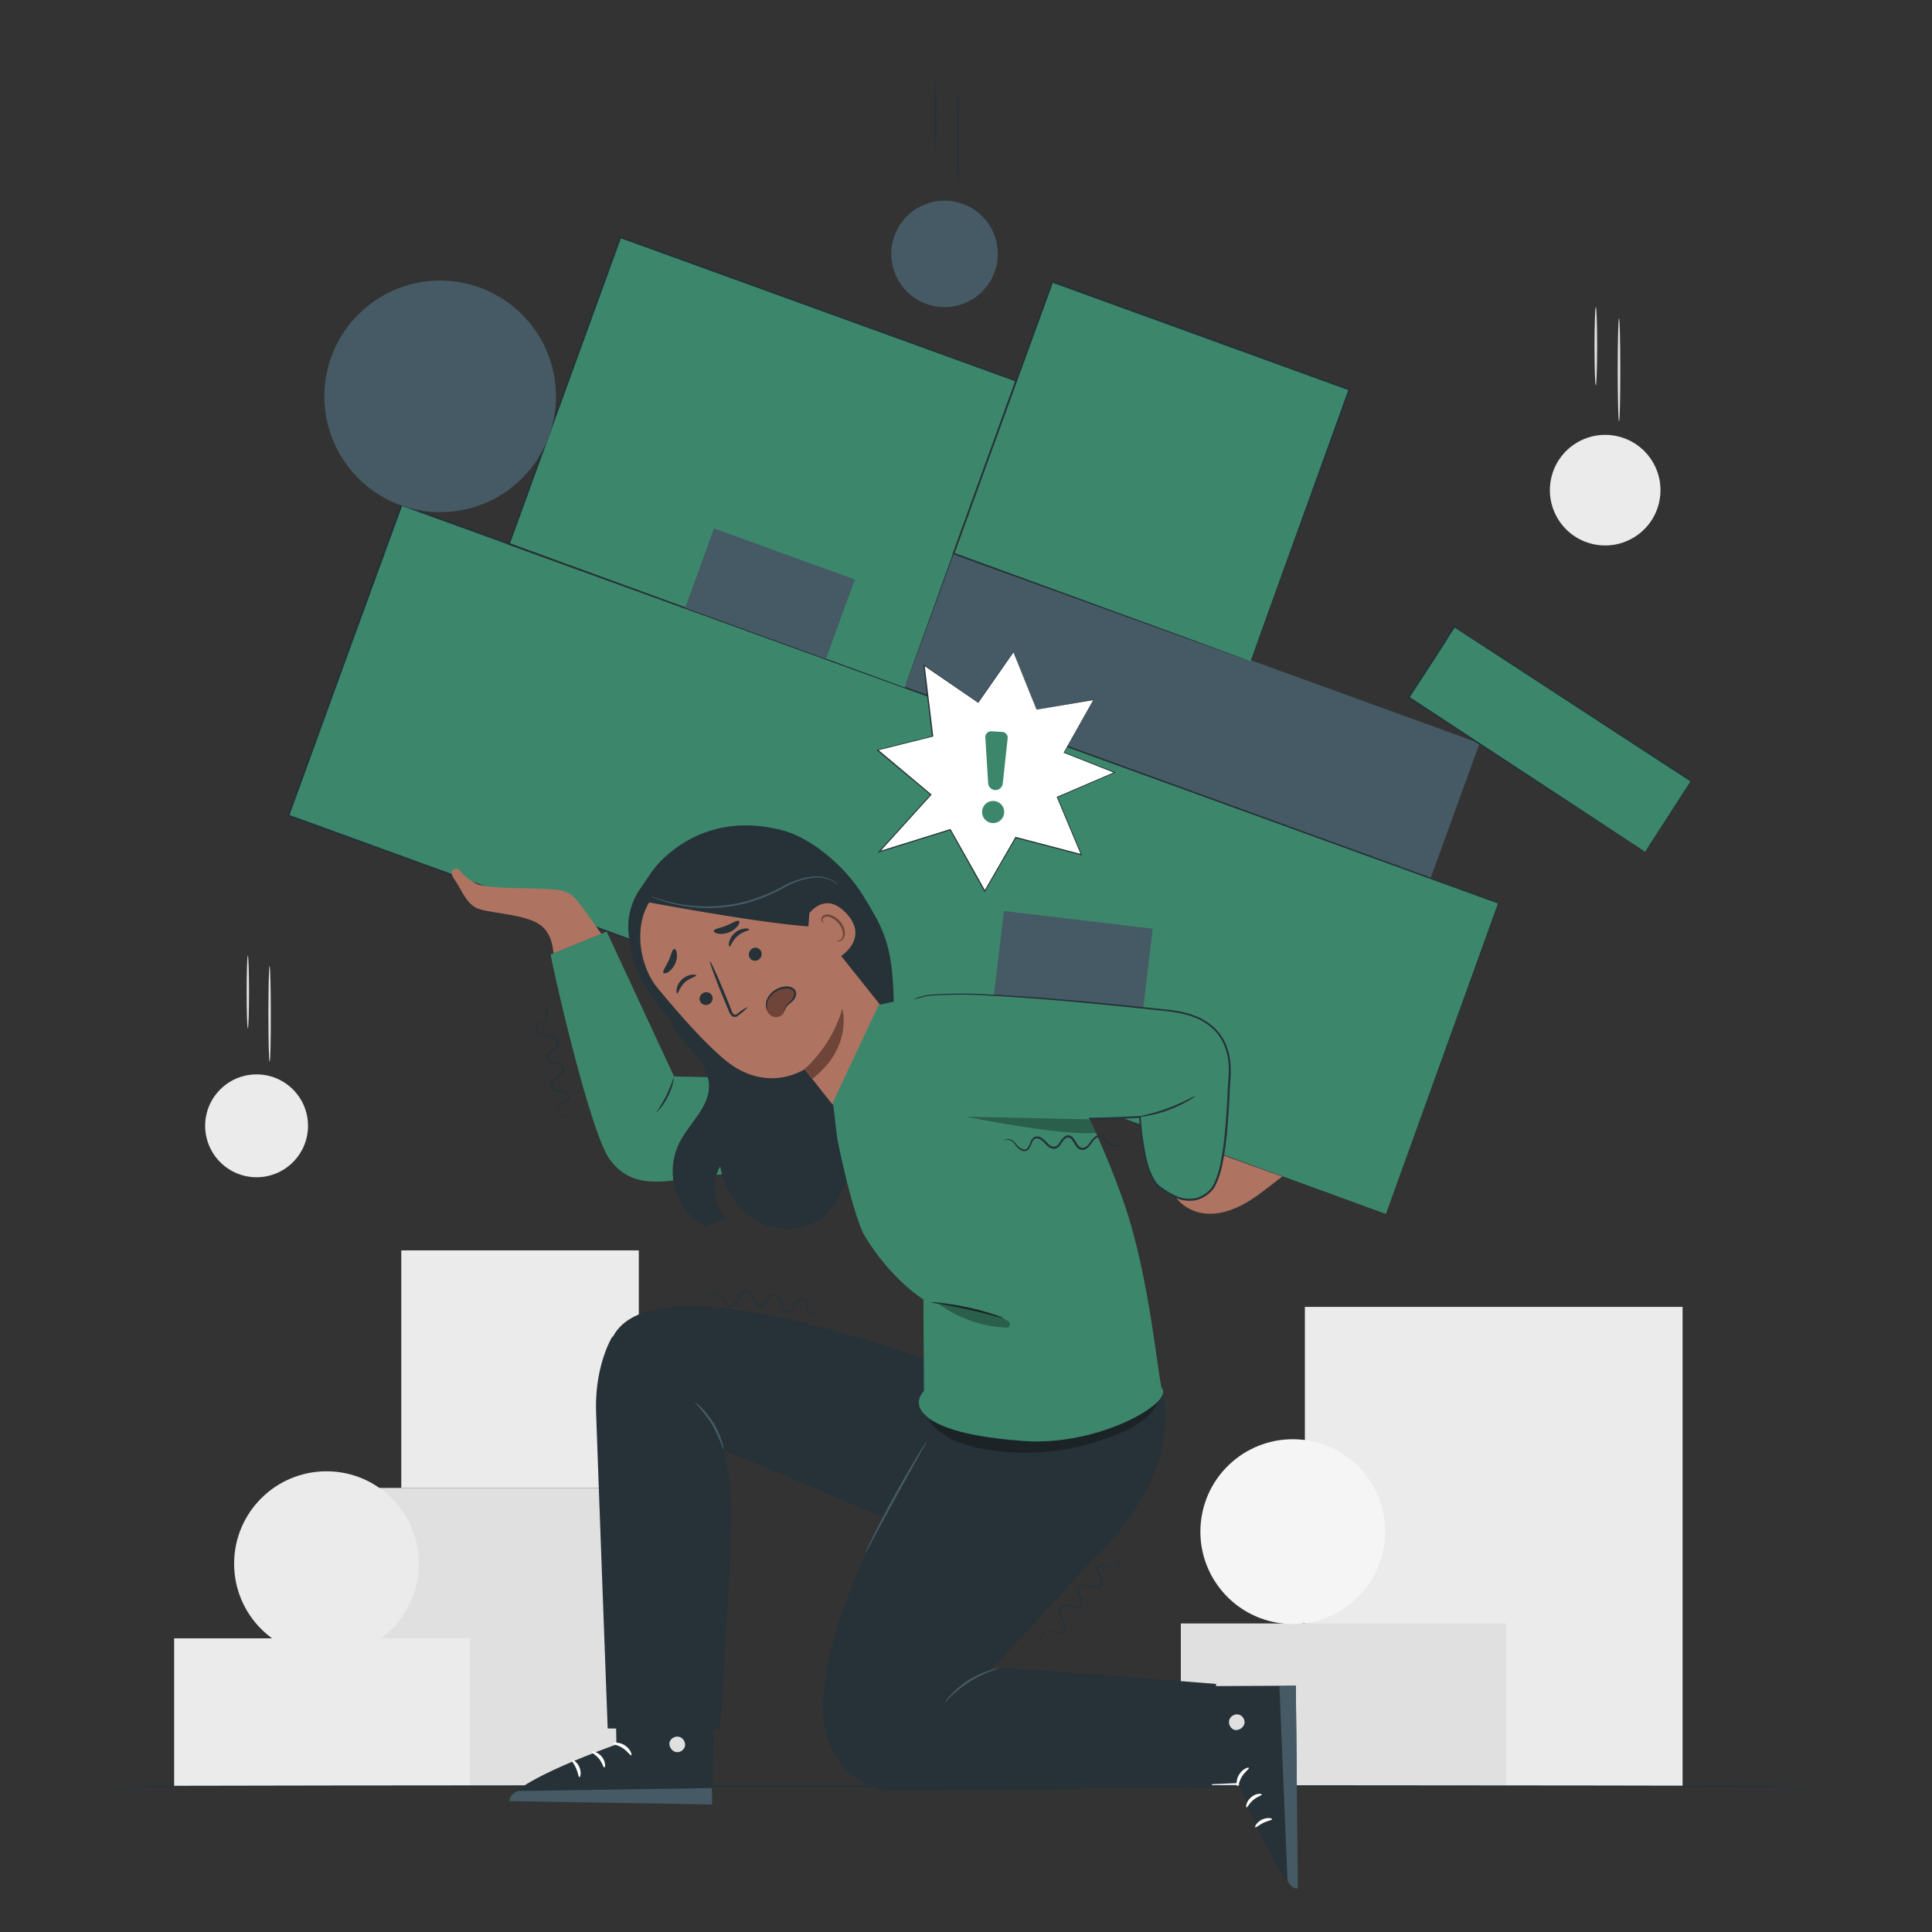 <svg xmlns="http://www.w3.org/2000/svg" viewBox="0 0 500 500"><rect x="0" y="0" width="500" height="500" fill="#333333" stroke="none"/><g id="freepik--background-complete--inject-93"><circle cx="415.42" cy="126.86" r="14.31" transform="translate(197.05 502.33) rotate(-76.8)" style="fill:#ebebeb"></circle><path d="M419,109c-.19,0-.34-6-.34-13.29s.15-13.3.34-13.3.33,6,.33,13.3S419.22,109,419,109Z" style="fill:#e0e0e0"></path><path d="M413,99.73c-.19,0-.34-4.53-.34-10.12s.15-10.11.34-10.11.34,4.52.34,10.11S413.17,99.73,413,99.73Z" style="fill:#e0e0e0"></path><circle cx="66.4" cy="291.36" r="13.31" transform="translate(-186.57 132.29) rotate(-45)" style="fill:#ebebeb"></circle><path d="M69.77,274.75c-.17,0-.31-5.54-.31-12.36S69.6,250,69.77,250s.32,5.53.32,12.37S70,274.75,69.77,274.75Z" style="fill:#e0e0e0"></path><path d="M64.14,266.12c-.17,0-.31-4.21-.31-9.4s.14-9.41.31-9.41.31,4.21.31,9.41S64.31,266.12,64.14,266.12Z" style="fill:#e0e0e0"></path><rect x="337.7" y="338.22" width="97.75" height="124.06" style="fill:#ebebeb"></rect><rect x="305.6" y="420.15" width="84.26" height="42.13" style="fill:#e0e0e0"></rect><circle cx="334.56" cy="396.37" r="23.91" transform="translate(-110.61 662.57) rotate(-80.71)" style="fill:#f5f5f5"></circle><rect x="103.85" y="323.6" width="61.47" height="61.47" style="fill:#ebebeb"></rect><rect x="96.32" y="385.07" width="76.55" height="77.21" style="fill:#e0e0e0"></rect><rect x="45.07" y="424" width="76.55" height="38.27" style="fill:#ebebeb"></rect><circle cx="84.5" cy="404.68" r="23.91" style="fill:#ebebeb"></circle></g><g id="freepik--Floor--inject-93"><path d="M477.51,462.28c0,.14-102.69.26-229.34.26s-229.35-.12-229.35-.26S121.48,462,248.17,462,477.51,462.13,477.51,462.28Z" style="fill:#263238"></path></g><g id="freepik--Character--inject-93"><path d="M320.63,295.21l-17.36,12.62c1.28,3.75,5.31,6.09,9.27,6.27s7.81-1.43,11.15-3.56,6.31-4.8,9.57-7.05A34.72,34.72,0,0,0,320.63,295.21Z" style="fill:#ae7461"></path><rect x="188.45" y="71.31" width="85.6" height="302.18" transform="translate(-56.71 363.87) rotate(-70.05)" style="fill:#3C876C"></rect><path d="M358.67,314.19c.41-1.15,10.72-29.73,29.05-80.52l.1.21-284-103h0l.33-.16C94,158.43,84.2,185.45,74.86,211.15l-.15-.32,202.93,73.79,81,29.57-81-29.25L74.54,211.31l-.24-.09.09-.24,29.2-80.46.09-.25.25.09h0l284,103.21.16,0-.06.15C369.51,284.5,359.08,313,358.67,314.19Z" style="fill:#263238"></path><rect x="258.39" y="237.97" width="38.78" height="21.86" transform="translate(31.42 -31.13) rotate(6.8)" style="fill:#455a64"></rect><path d="M142.53,247c-.17.53,10,46.05,15.33,53.14,4.49,5.93,10,6.41,19.08,5s42.94-4.68,42.94-4.68L218,279.58l-43.56-1L157,241.08Z" style="fill:#3C876C"></path><path d="M174.44,278.89a16.51,16.51,0,0,1-4.5,9c-.13-.09,1.25-1.89,2.48-4.37S174.29,278.85,174.44,278.89Z" style="fill:#263238"></path><path d="M172.91,262.2c1.55,7.13,10.44,11.44,10.57,18.73.1,5.64-5.11,9.75-7.64,14.79a16.47,16.47,0,0,0,6.72,21.79l5.56-2.13a11.41,11.41,0,0,1,4.12-18.58l5.18-22.05Z" style="fill:#263238"></path><path d="M223.43,231.86c-4.79-7.8-14-15.65-22.07-17.23l-18.82,45c5.88,4.27,7,12.64,6.05,19.84s-3.29,14.38-2.32,21.58c.83,6.17,4.37,12.09,9.83,15.06s12.81,2.57,17.45-1.58c3.28-2.93,4.93-7.23,6.46-11.35q3.9-10.5,7.81-21c3.27-8.8,3.88-18.4,3.29-27.77C230.43,243.65,228.16,239.56,223.43,231.86Z" style="fill:#263238"></path><path d="M199.75,214.26c-9.53-1.82-18.62.15-26.16,6.25-4.26,3.43-5.27,5.76-7.61,9.1a17.24,17.24,0,0,0-3.37,11.31c.4,4.83,1.44,9.73,4.13,13.77a80.82,80.82,0,0,0,9,11.88,27.22,27.22,0,0,0,12.54,7.76l11.1-6.42c5.5-4.29,11.07-8.65,15.26-14.23s6.92-12.62,5.89-19.52C219.1,224.57,209.27,216.08,199.75,214.26Z" style="fill:#263238"></path><path d="M191.07,221.4l-17.21,5.66-3.05,3.22c-7.57,6.37-5.8,19.12-.71,25.32,5.65,6.87,12.83,15,18.13,19.18,10.64,8.3,20,1.92,20,1.92s4.33,5.54,7.11,9l17.21,5.41,1.38-23.37L197.39,222A4.7,4.7,0,0,0,191.07,221.4Z" style="fill:#ae7461"></path><path d="M181.43,259.53a1.71,1.71,0,0,0,2.38.14,1.63,1.63,0,0,0,.24-2.33,1.71,1.71,0,0,0-2.38-.14A1.63,1.63,0,0,0,181.43,259.53Z" style="fill:#263238"></path><path d="M175.27,257.08c.3,0,.6-1.57,1.95-2.82s3-1.5,2.95-1.8c0-.14-.43-.29-1.15-.2a4.63,4.63,0,0,0-2.55,1.24,4.43,4.43,0,0,0-1.36,2.45C175,256.65,175.12,257.07,175.27,257.08Z" style="fill:#263238"></path><path d="M193.57,260.56a12,12,0,0,0-2.55,1.65c-.38.28-.77.52-1.05.34a2.47,2.47,0,0,1-.72-1.24c-.45-1.13-.92-2.32-1.42-3.56-2.07-5-3.91-9.06-4.11-9s1.31,4.24,3.38,9.28c.51,1.23,1,2.41,1.48,3.54a2.67,2.67,0,0,0,1.08,1.51,1.19,1.19,0,0,0,1,0,3,3,0,0,0,.66-.47A11.73,11.73,0,0,0,193.57,260.56Z" style="fill:#263238"></path><path d="M208.19,276.7A33.9,33.9,0,0,0,218,261s2.83,10-7.78,18.2Z" style="fill:#6f4439"></path><path d="M174.45,245.59c-.52.13-.73,1.56-1.43,3.06s-1.58,2.62-1.33,3.1c.13.22.61.2,1.23-.17a5,5,0,0,0,1.81-2.18,4.89,4.89,0,0,0,.41-2.79C175,245.9,174.71,245.54,174.45,245.59Z" style="fill:#263238"></path><path d="M196.69,245.77a1.71,1.71,0,0,1-.12,2.38,1.64,1.64,0,0,1-2.34,0,1.7,1.7,0,0,1,.11-2.38A1.63,1.63,0,0,1,196.69,245.77Z" style="fill:#263238"></path><path d="M193.89,240.58c0,.31-1.62.43-3,1.64s-1.8,2.79-2.1,2.75c-.14,0-.24-.46-.08-1.17a4.68,4.68,0,0,1,1.51-2.4,4.5,4.5,0,0,1,2.57-1.1C193.5,240.26,193.9,240.44,193.89,240.58Z" style="fill:#263238"></path><path d="M184.72,240.88c.17-.53,1.65-.68,3.23-1.32s2.8-1.49,3.28-1.21c.21.13.16.61-.26,1.22a5.27,5.27,0,0,1-2.35,1.73,5.2,5.2,0,0,1-2.89.31C185,241.45,184.66,241.13,184.72,240.88Z" style="fill:#263238"></path><path d="M210,240.65c-.68-.73-1.43-3.22-.82-4,1.63-2.09,5.23-5.16,9.8-.33,6.25,6.61-1.67,11.52-1.86,11.34S212.31,243.16,210,240.65Z" style="fill:#ae7461"></path><path d="M216.64,243.53c0-.05.19,0,.47-.13a1.57,1.57,0,0,0,.87-.79c.46-.92,0-2.58-1.1-3.8a5.18,5.18,0,0,0-1.88-1.35,1.83,1.83,0,0,0-1.7-.06.82.82,0,0,0-.38,1c.09.26.25.36.23.4s-.25,0-.45-.3a1,1,0,0,1-.13-.66A1.17,1.17,0,0,1,213,237a2.22,2.22,0,0,1,2.17-.11,5.36,5.36,0,0,1,2.15,1.46c1.21,1.37,1.71,3.26,1,4.44a1.7,1.7,0,0,1-1.22.82C216.8,243.67,216.62,243.56,216.64,243.53Z" style="fill:#6f4439"></path><path d="M209.46,236.43l-.24,3.31c-13.75-.92-44-6.75-42.24-6.36a29,29,0,0,1,9.93-10.31c6.49-3.78,19.64-9.94,25.07-3.1S209.46,236.43,209.46,236.43Z" style="fill:#263238"></path><path d="M217.18,229.22a4.92,4.92,0,0,0-1.54-1.29,9.27,9.27,0,0,0-5.36-1.09,20.44,20.44,0,0,0-7.71,2.58,44.65,44.65,0,0,1-9.14,3.74,40,40,0,0,1-9.76,1.41,41.39,41.39,0,0,1-8-.65,42,42,0,0,1-5.29-1.33l-1.41-.48a3.13,3.13,0,0,0-.5-.14,2.49,2.49,0,0,0,.47.23l1.38.56a36.87,36.87,0,0,0,5.28,1.48,38.95,38.95,0,0,0,18-.63,43.9,43.9,0,0,0,9.2-3.81,20.87,20.87,0,0,1,7.55-2.64,9.34,9.34,0,0,1,5.24.93A11.67,11.67,0,0,1,217.18,229.22Z" style="fill:#455a64"></path><path d="M204.62,255.65a5.31,5.31,0,0,0-6.37,4.15,3.17,3.17,0,0,0,1.33,3.07,2.36,2.36,0,0,0,3.14-.59c.31-.48.4-1.07.66-1.57a6.89,6.89,0,0,1,1.34-1.57,2.79,2.79,0,0,0,.94-1.78A1.64,1.64,0,0,0,204.62,255.65Z" style="fill:#6f4439"></path><path d="M203,261.87s-.11-.26,0-.72a3.88,3.88,0,0,1,1.08-1.6,4,4,0,0,0,1.47-2.15,1.23,1.23,0,0,0-.51-1.21,2.65,2.65,0,0,0-1.53-.39,5.6,5.6,0,0,0-3.05,1.07,5.28,5.28,0,0,0-1.69,2.05,3.2,3.2,0,0,0-.28,1.76c.06.43.18.65.14.67s-.21-.17-.34-.62a3.13,3.13,0,0,1,.14-1.94,5.32,5.32,0,0,1,1.74-2.3,5.79,5.79,0,0,1,3.32-1.21,3.1,3.1,0,0,1,1.85.5,1.75,1.75,0,0,1,.69,1.69,2.9,2.9,0,0,1-.73,1.44c-.33.36-.67.64-1,.91a4.13,4.13,0,0,0-1.15,1.4C203,261.61,203,261.87,203,261.87Z" style="fill:#263238"></path><path d="M118.9,225.24a1.16,1.16,0,0,0-1.74-.05c-.34.41-.43,1.12.41,2.33,1.86,2.68,3,6.09,5.68,7.43s11,1.44,15.59,3.82,4.18,8,4.49,7.91l12.28-5s-4.59-6.7-6.76-9.18S143.27,230.2,140,230s-13.32,0-16.31-1.13A13,13,0,0,1,118.9,225.24Z" style="fill:#ae7461"></path><path d="M261.52,360s-91.1-38.14-103-13.84l24.89,27.57s37.46,15.37,50,21.25,29.29,13.48,39.16.36,10.4-24.1,10.4-24.1Z" style="fill:#263238"></path><path d="M157.27,447.32s-2.6-69.71-3-81.9,4.21-19.5,4.21-19.5l27.7,22.48a139.68,139.68,0,0,1,3,20.07c.53,10.18-2.83,59.13-2.83,59.13Z" style="fill:#263238"></path><path d="M179.69,362.84a6.78,6.78,0,0,1,1.72,1.37,20.79,20.79,0,0,1,3.31,4.17,21.46,21.46,0,0,1,2.15,4.87,7.07,7.07,0,0,1,.41,2.17,42.22,42.22,0,0,0-3-6.77A42.09,42.09,0,0,0,179.69,362.84Z" style="fill:#455a64"></path><path d="M159,424.46l.53,27s-27.3,9.63-27.69,14.63l52.46.84.89-42.16Z" style="fill:#263238"></path><path d="M175.81,449.49a2.14,2.14,0,0,1,1.44,2.47,2.06,2.06,0,0,1-2.43,1.45,2.27,2.27,0,0,1-1.52-2.62,2.14,2.14,0,0,1,2.7-1.23" style="fill:#e0e0e0"></path><path d="M184.32,467l-.07-4.25L134,463.5s-2.35,1-2.12,2.63Z" style="fill:#455a64"></path><path d="M158.71,451.22c0,.26,1.28.39,2.53,1.24s1.9,1.93,2.13,1.83-.12-1.58-1.64-2.58S158.65,451,158.71,451.22Z" style="fill:#fff"></path><path d="M153.17,453.41c-.07.24,1,.7,1.89,1.8s1.08,2.24,1.34,2.23.44-1.45-.64-2.79S153.18,453.16,153.17,453.41Z" style="fill:#fff"></path><path d="M149.94,459.94c.23.06.61-1.21,0-2.63s-1.82-2-1.94-1.78.62,1,1.12,2.15S149.68,459.91,149.94,459.94Z" style="fill:#fff"></path><path d="M293.53,462.66l27-1.24s10.33,27,15.35,27.3l-.53-52.46-42.17.2Z" style="fill:#263238"></path><path d="M318.1,445.22a2.13,2.13,0,0,1,2.43-1.5,2.05,2.05,0,0,1,1.52,2.39,2.27,2.27,0,0,1-2.59,1.58,2.13,2.13,0,0,1-1.29-2.66" style="fill:#e0e0e0"></path><path d="M335.36,436.26l-4.25.18,2.09,50.23s1,2.33,2.69,2.05Z" style="fill:#455a64"></path><path d="M320.28,462.27c.26,0,.36-1.29,1.17-2.56s1.88-1.95,1.78-2.18-1.58.16-2.54,1.71S320.05,462.33,320.28,462.27Z" style="fill:#fff"></path><path d="M322.61,467.75c.25.06.67-1.05,1.75-1.94s2.22-1.14,2.2-1.39-1.46-.41-2.78.71S322.37,467.75,322.61,467.75Z" style="fill:#fff"></path><path d="M329.23,470.81c0-.23-1.23-.57-2.63.1s-1.94,1.87-1.73,2,1-.64,2.11-1.18S329.2,471.07,329.23,470.81Z" style="fill:#fff"></path><path d="M242.89,367.76c-1.53,1.74-40.7,63.49-27,85.94,0,0,1.94,6.05,12,9.61l55.06-59.87S307.48,382,300.37,358.2c-.75-2.52-7.95-6.65-10.44-7.95-10.16-5.31-27.5,6.86-27.5,6.86Z" style="fill:#263238"></path><path d="M314.72,435.8s-37.61-3-50.83-3.93c-11.64-.85-13.68,2.79-13.68,2.79l-22.09,28.81,85.51-.94Z" style="fill:#263238"></path><path d="M239.89,372.92a7.14,7.14,0,0,1-.58,1.17l-1.72,3.1L231.9,387.4c-2.2,4-4.16,7.64-5.56,10.28-.67,1.24-1.24,2.29-1.68,3.12a6.58,6.58,0,0,1-.68,1.12,6.47,6.47,0,0,1,.5-1.21c.34-.76.87-1.86,1.53-3.2,1.32-2.69,3.23-6.36,5.43-10.37s4.29-7.57,5.83-10.14c.78-1.28,1.42-2.31,1.87-3A6,6,0,0,1,239.89,372.92Z" style="fill:#455a64"></path><path d="M244.45,440.77a8.32,8.32,0,0,1,1.51-2,22.42,22.42,0,0,1,4.68-3.95,23,23,0,0,1,5.57-2.56,8.45,8.45,0,0,1,2.49-.49,29.85,29.85,0,0,0-14.25,9Z" style="fill:#455a64"></path><path d="M227.09,271.34s-1.53,16.74,26,17.83,41.91,0,41.91,0,.62,14.85,5,18.08,8.88,5.17,13.21,1.08,4.55-23.46,5-28.63.41-16.35-15.69-18.08-56.74-6-64.15-3.56C225.54,262.23,227.09,271.34,227.09,271.34Z" style="fill:#3C876C"></path><path d="M227.09,271.34a4.13,4.13,0,0,1-.07-.65,8.52,8.52,0,0,1,.1-1.9,10.63,10.63,0,0,1,.92-3,11.52,11.52,0,0,1,2.46-3.43,17.61,17.61,0,0,1,1.93-1.63,20.48,20.48,0,0,1,2.4-1.41,16.74,16.74,0,0,1,6-1.9,112.68,112.68,0,0,1,15.33-.05c11.34.54,24.8,1.74,39.72,3.27l5.67.59a35.5,35.5,0,0,1,5.77,1,8.93,8.93,0,0,1,1.41.46c.47.18.95.34,1.41.54a16.82,16.82,0,0,1,2.62,1.52,12.81,12.81,0,0,1,4.06,4.58,15.87,15.87,0,0,1,1.63,6,25.45,25.45,0,0,1,.05,3.15c-.07,1.05-.13,2.1-.2,3.15-.21,4.2-.42,8.48-.89,12.8-.23,2.13-.52,4.26-.94,6.35a23.15,23.15,0,0,1-1.93,6.06,6.43,6.43,0,0,1-.93,1.34,9.92,9.92,0,0,1-1.2,1.05,7.77,7.77,0,0,1-2.87,1.37,8.92,8.92,0,0,1-6.09-1,20.18,20.18,0,0,1-2.62-1.57,9.51,9.51,0,0,1-1.22-.92l-.57-.54-.44-.63a17.54,17.54,0,0,1-2.22-5.53,63.36,63.36,0,0,1-1.58-11.35l.26.23c-11.31.64-21.79.51-31.13.3l-6.79-.2c-2.18-.09-4.3-.14-6.33-.34a42.23,42.23,0,0,1-11-2.17l-2.32-.91c-.72-.37-1.41-.76-2.08-1.12a13.34,13.34,0,0,1-1.84-1.22l-.86-.63-.74-.7a15.11,15.11,0,0,1-3.87-5.52,14.41,14.41,0,0,1-1-4.11,7.57,7.57,0,0,1,0-1.45s0,.12,0,.37,0,.6.07,1.08a14.76,14.76,0,0,0,4.92,9.47l.74.68.85.61a14.1,14.1,0,0,0,1.83,1.2c.67.35,1.35.73,2.07,1.09l2.3.89a42.6,42.6,0,0,0,10.94,2.09c2,.19,4.14.23,6.33.31l6.78.18c9.33.17,19.81.28,31.09-.38h.24v.24a63.06,63.06,0,0,0,1.58,11.25,17.37,17.37,0,0,0,2.15,5.36l.42.59.51.49a10.58,10.58,0,0,0,1.17.89,20.17,20.17,0,0,0,2.57,1.52,8.42,8.42,0,0,0,5.74.94,7.37,7.37,0,0,0,2.68-1.28,9.88,9.88,0,0,0,1.13-1,7.12,7.12,0,0,0,.86-1.23,22.67,22.67,0,0,0,1.87-5.93c.41-2.06.7-4.17.93-6.3.47-4.29.68-8.56.89-12.77.07-1.05.14-2.1.2-3.14a22.72,22.72,0,0,0,0-3.09,15.22,15.22,0,0,0-1.58-5.82,12.34,12.34,0,0,0-3.89-4.41,16.11,16.11,0,0,0-2.54-1.47c-.45-.2-.91-.35-1.37-.53a9.31,9.31,0,0,0-1.38-.46,34.7,34.7,0,0,0-5.68-1l-5.67-.61c-14.91-1.55-28.37-2.79-39.69-3.37a112.77,112.77,0,0,0-15.27,0,16.71,16.71,0,0,0-5.92,1.83,21.52,21.52,0,0,0-2.38,1.37,16.26,16.26,0,0,0-1.91,1.59,11.3,11.3,0,0,0-2.47,3.35,10.5,10.5,0,0,0-1,2.91,9.23,9.23,0,0,0-.16,1.88c0,.22,0,.38,0,.48S227.1,271.34,227.09,271.34Z" style="fill:#263238"></path><path d="M309.36,283.64a8.35,8.35,0,0,1-1.89,1.29,33.69,33.69,0,0,1-5,2.33,31.76,31.76,0,0,1-5.34,1.47,7.58,7.58,0,0,1-2.28.24c0-.16,3.42-.7,7.44-2.19S309.28,283.5,309.36,283.64Z" style="fill:#263238"></path><g style="opacity:0.3"><path d="M243.07,368.1l-2.82-.61c3.19,4.56,8.93,6.56,14.4,7.53a61.82,61.82,0,0,0,35.66-4.33,23.44,23.44,0,0,0,6.33-3.82,10.6,10.6,0,0,0,3.59-6.33A166,166,0,0,1,243.07,368.1Z"></path></g><path d="M216.61,294.21c0,.47,4.19,20.88,7.37,26,7,11.27,15,16.09,15,16.09l.14,23.65s-2.5,2.47-.63,5.13,7.12,6.44,26.45,7.85,38.81-9.89,35.77-13.61c-.86-1.05-3-28.23-9.72-47.67-5.57-16.18-12.89-30.1-13.36-30.1s-13.23-17.37-24.77-21.42-25.5,0-25.5,0l-11.79,25.13Z" style="fill:#3C876C"></path><path d="M250,289c.06,0,24.34,5,33.61,4.19L282,289.68Z" style="opacity:0.3"></path><path d="M259.82,341.16a19.23,19.23,0,0,1-2.78-.67c-1.7-.46-4.05-1.07-6.67-1.64s-5-1-6.75-1.3a18.86,18.86,0,0,1-2.8-.54,13.55,13.55,0,0,1,2.86.18c1.75.2,4.17.58,6.8,1.15s5,1.24,6.67,1.79A13.15,13.15,0,0,1,259.82,341.16Z" style="fill:#263238"></path><g style="opacity:0.3"><path d="M242.82,337.37a32.1,32.1,0,0,0,17.53,6.22,1.24,1.24,0,0,0,.66-.09.9.9,0,0,0,.2-1.26,2.48,2.48,0,0,0-1.16-.81,47.14,47.14,0,0,0-17.38-4"></path></g><path d="M147.05,288.49s-.09.15-.38.3a1.81,1.81,0,0,1-1.38.07,1.73,1.73,0,0,1-1.17-1.8,1.9,1.9,0,0,1,.62-1.29,5.13,5.13,0,0,1,1.38-.7c.48-.19.93-.49.94-1s-.44-.88-1-1.11a8.57,8.57,0,0,0-1.82-.42,3.15,3.15,0,0,1-1-.39,1.52,1.52,0,0,1-.71-.94,1.62,1.62,0,0,1,.17-1.2,3.2,3.2,0,0,1,.74-.89,15.2,15.2,0,0,0,1.69-1.41,1.85,1.85,0,0,0,.47-.88.91.91,0,0,0-.28-.83,4.35,4.35,0,0,0-2.1-.66,3,3,0,0,1-1.22-.49,1.44,1.44,0,0,1-.54-1.28,3.27,3.27,0,0,1,1.44-2,2.66,2.66,0,0,0,1.2-1.57,1.44,1.44,0,0,0-1.06-1.36,8,8,0,0,0-1.93-.46,4,4,0,0,1-1.84-.83,1.57,1.57,0,0,1-.37-1.88,4.11,4.11,0,0,1,1.18-1.26,5.41,5.41,0,0,0,1.06-1,1.81,1.81,0,0,0,.36-1.16,1.9,1.9,0,0,0-1-1.66,2.13,2.13,0,0,0-1.27-.26c-.3,0-.46.1-.46.08s.13-.11.44-.18a2.13,2.13,0,0,1,1.38.18,2.2,2.2,0,0,1,.79,3.19,5.68,5.68,0,0,1-1.09,1.1,3.85,3.85,0,0,0-1.06,1.15,1.18,1.18,0,0,0,.3,1.39,3.59,3.59,0,0,0,1.64.7,7.91,7.91,0,0,1,2,.47,2.55,2.55,0,0,1,1,.66,1.57,1.57,0,0,1,.4,1.18,3.07,3.07,0,0,1-1.37,1.93,2.82,2.82,0,0,0-1.24,1.65.9.9,0,0,0,.35.81,2.45,2.45,0,0,0,1,.39,4.69,4.69,0,0,1,2.37.8,1.45,1.45,0,0,1,.42,1.29,2.41,2.41,0,0,1-.59,1.13,15.25,15.25,0,0,1-1.75,1.44c-.52.45-.94,1-.78,1.6s.75.86,1.36,1c.31.07.63.12,1,.18a3.55,3.55,0,0,1,1,.29,2.42,2.42,0,0,1,.81.58,1.25,1.25,0,0,1,.36.94,1.21,1.21,0,0,1-.44.87,2.88,2.88,0,0,1-.75.43A5.06,5.06,0,0,0,145,286a1.61,1.61,0,0,0-.54,1.06,1.5,1.5,0,0,0,.94,1.58,1.8,1.8,0,0,0,1.28,0C146.91,288.59,147,288.47,147.05,288.49Z" style="fill:#263238"></path><path d="M212.07,337.9a.82.82,0,0,1,.15.46,1.8,1.8,0,0,1-.4,1.32,1.71,1.71,0,0,1-2.09.48,1.85,1.85,0,0,1-1-1,5,5,0,0,1-.19-1.54c0-.51-.15-1-.6-1.22a1.37,1.37,0,0,0-1.37.53,9.08,9.08,0,0,0-1,1.57,3,3,0,0,1-.71.81,1.59,1.59,0,0,1-1.13.36,1.61,1.61,0,0,1-1.06-.58,3.18,3.18,0,0,1-.59-1,17.23,17.23,0,0,0-.74-2.07,2,2,0,0,0-.67-.74.92.92,0,0,0-.88,0c-.59.28-.92,1.06-1.34,1.75a2.79,2.79,0,0,1-.88,1,1.44,1.44,0,0,1-1.38.08,3.3,3.3,0,0,1-1.38-2,2.67,2.67,0,0,0-1.07-1.67,1.45,1.45,0,0,0-1.64.53,8.36,8.36,0,0,0-1.09,1.66,3.92,3.92,0,0,1-1.41,1.45,1.58,1.58,0,0,1-1.89-.29,4.2,4.2,0,0,1-.78-1.55,5.62,5.62,0,0,0-.59-1.33,1.84,1.84,0,0,0-1-.74,1.88,1.88,0,0,0-1.89.35,2.18,2.18,0,0,0-.68,1.1c-.07.3-.06.46-.08.46s-.06-.16,0-.48a2.17,2.17,0,0,1,.64-1.23,2.1,2.1,0,0,1,2.12-.48,2.16,2.16,0,0,1,1.15.83,5.46,5.46,0,0,1,.66,1.4,4,4,0,0,0,.72,1.38,1.16,1.16,0,0,0,1.41.2,3.6,3.6,0,0,0,1.22-1.31,8,8,0,0,1,1.14-1.75,2.51,2.51,0,0,1,.94-.67,1.57,1.57,0,0,1,1.24,0,3.05,3.05,0,0,1,1.35,1.95,2.83,2.83,0,0,0,1.13,1.73.89.89,0,0,0,.88-.05,2.34,2.34,0,0,0,.7-.81c.43-.63.71-1.48,1.56-1.94a1.45,1.45,0,0,1,1.36,0,2.48,2.48,0,0,1,.86.94,14.24,14.24,0,0,1,.76,2.14c.24.64.66,1.24,1.24,1.28s1.07-.42,1.41-.94c.18-.26.33-.55.49-.83a3.89,3.89,0,0,1,.6-.8,2.72,2.72,0,0,1,.82-.56,1.27,1.27,0,0,1,1,0,1.24,1.24,0,0,1,.67.72,2.37,2.37,0,0,1,.14.85A5.37,5.37,0,0,0,209,339a1.58,1.58,0,0,0,.81.87,1.49,1.49,0,0,0,1.81-.35,1.82,1.82,0,0,0,.46-1.19C212.11,338.06,212.05,337.9,212.07,337.9Z" style="fill:#263238"></path><path d="M288.2,402.62a.8.8,0,0,1,.47.13,1.83,1.83,0,0,1,.88,1.07,1.7,1.7,0,0,1-.75,2,1.87,1.87,0,0,1-1.41.27,5.1,5.1,0,0,1-1.38-.69,1.26,1.26,0,0,0-1.35-.17,1.35,1.35,0,0,0-.32,1.43,9.47,9.47,0,0,0,.75,1.72,3.07,3.07,0,0,1,.29,1,1.53,1.53,0,0,1-.33,1.13,1.62,1.62,0,0,1-1.07.58,3.76,3.76,0,0,1-1.16-.06,14.2,14.2,0,0,0-2.14-.53,1.87,1.87,0,0,0-1,.15.94.94,0,0,0-.51.72,4.55,4.55,0,0,0,.72,2.08,2.78,2.78,0,0,1,.33,1.27,1.39,1.39,0,0,1-.7,1.19,3.2,3.2,0,0,1-2.45,0,2.65,2.65,0,0,0-2,0,1.42,1.42,0,0,0-.46,1.65,7.66,7.66,0,0,0,.77,1.83,3.89,3.89,0,0,1,.44,2,1.62,1.62,0,0,1-1.29,1.42,4.12,4.12,0,0,1-1.72-.21,6.05,6.05,0,0,0-1.44-.25,2,2,0,0,0-1.15.4,1.91,1.91,0,0,0-.75,1.78,2.2,2.2,0,0,0,.54,1.17c.21.22.35.31.34.33a1.05,1.05,0,0,1-.41-.26,2.14,2.14,0,0,1-.67-1.21,2.21,2.21,0,0,1,2.09-2.54,5.9,5.9,0,0,1,1.54.22,3.94,3.94,0,0,0,1.55.17,1.17,1.17,0,0,0,.94-1.07,3.5,3.5,0,0,0-.42-1.73,8.42,8.42,0,0,1-.83-1.92,2.47,2.47,0,0,1,0-1.15,1.56,1.56,0,0,1,.71-1,3.05,3.05,0,0,1,2.37-.05,2.87,2.87,0,0,0,2.06,0,.88.88,0,0,0,.44-.77,2.31,2.31,0,0,0-.28-1,4.66,4.66,0,0,1-.76-2.37,1.45,1.45,0,0,1,.78-1.11,2.36,2.36,0,0,1,1.26-.2,14.72,14.72,0,0,1,2.2.55,1.72,1.72,0,0,0,1.75-.33,1.6,1.6,0,0,0,0-1.69c-.12-.3-.27-.58-.42-.87a3.29,3.29,0,0,1-.33-.94,2.41,2.41,0,0,1,0-1,1.21,1.21,0,0,1,1.5-1,2.61,2.61,0,0,1,.79.36,5,5,0,0,0,1.28.68,1.58,1.58,0,0,0,1.17-.2,1.48,1.48,0,0,0,.72-1.7,1.83,1.83,0,0,0-.74-1C288.36,402.68,288.2,402.64,288.2,402.62Z" style="fill:#263238"></path><path d="M291.54,294.1a1.17,1.17,0,0,1,0,.43,2.86,2.86,0,0,1-2.19,2.18,3,3,0,0,1-2.53-.63c-.38-.32-.7-.71-1.05-1.07a2,2,0,0,0-1.24-.7,1.77,1.77,0,0,0-1.33.65,14.8,14.8,0,0,0-1.09,1.43,3.06,3.06,0,0,1-1.66,1.21,2,2,0,0,1-1.95-.93c-.42-.57-.72-1.21-1.13-1.72a1.14,1.14,0,0,0-1.55-.38,6.15,6.15,0,0,0-1.28,1.56,3.47,3.47,0,0,1-.76.82,1.86,1.86,0,0,1-1.12.37,3,3,0,0,1-1.88-1,9.63,9.63,0,0,0-1.36-1.3,1.57,1.57,0,0,0-1.49-.33,2,2,0,0,0-.93,1.18,5.64,5.64,0,0,1-.75,1.49,1.52,1.52,0,0,1-1.52.51,3.76,3.76,0,0,1-2-1.62,3.07,3.07,0,0,0-1.41-1.16,1.49,1.49,0,0,0-1.13,0c-.24.12-.32.25-.34.23s0-.15.29-.32a1.52,1.52,0,0,1,1.23-.14,3.09,3.09,0,0,1,1.58,1.17,3.58,3.58,0,0,0,1.89,1.44,1.13,1.13,0,0,0,1.14-.41,5.28,5.28,0,0,0,.66-1.39,2.38,2.38,0,0,1,1.16-1.44,2,2,0,0,1,1.94.35,10.69,10.69,0,0,1,1.42,1.34,2.52,2.52,0,0,0,1.56.85,1.85,1.85,0,0,0,1.44-1,6.2,6.2,0,0,1,1.43-1.7,1.61,1.61,0,0,1,1.23-.2,1.94,1.94,0,0,1,1,.69c.47.59.76,1.23,1.14,1.75a1.48,1.48,0,0,0,1.44.74,2.67,2.67,0,0,0,1.38-1,15.55,15.55,0,0,1,1.14-1.46,2.22,2.22,0,0,1,1.69-.76,2.4,2.4,0,0,1,1.5.85,13.31,13.31,0,0,0,1,1.07,2.73,2.73,0,0,0,2.24.62,2.65,2.65,0,0,0,1.56-.9A3.76,3.76,0,0,0,291.54,294.1Z" style="fill:#263238"></path></g><g id="freepik--Elements--inject-93"><rect x="234.95" y="166.34" width="146.03" height="36.99" transform="translate(81.56 -94) rotate(19.95)" style="fill:#455a64"></rect><rect x="155.12" y="65.15" width="84.46" height="108.99" transform="translate(17.53 264.31) rotate(-70.05)" style="fill:#3C876C"></rect><path d="M234.16,177.94s.17-.51.51-1.48.85-2.39,1.51-4.24L242,156.13l20.81-57.65.13.27L160.45,61.6h0l.33-.15c-10.39,28.6-20.22,55.66-28.84,79.37l-.14-.3c30.35,11.08,55.92,20.4,73.92,27l21,7.68,5.56,2.05,1.44.54.49.19-.48-.16-1.41-.5-5.54-2-21-7.54L131.63,141l-.22-.08.08-.22c8.6-23.72,18.42-50.78,28.79-79.39l.09-.25.25.09h0L263.05,98.35l.21.07-.08.21c-8.75,24-16,43.83-21.07,57.7-2.53,6.9-4.51,12.31-5.87,16l-1.54,4.19C234.35,177.47,234.16,177.94,234.16,177.94Z" style="fill:#263238"></path><rect x="260.54" y="81.11" width="74.88" height="81.81" transform="translate(81.6 360.48) rotate(-70.05)" style="fill:#3C876C"></rect><path d="M323.66,171.17s.15-.46.45-1.31l1.35-3.79c1.19-3.32,2.92-8.16,5.14-14.32,4.44-12.31,10.78-29.89,18.4-51l.14.29L272.23,73.12h0l.34-.15C263.23,98.6,254.47,122.7,247,143.33l-.14-.29,55.59,20.3,15.66,5.75,4.15,1.54,1.06.4.37.14-.35-.11-1.05-.37-4.12-1.46-15.66-5.62-55.8-20.14-.22-.08.08-.21c7.48-20.64,16.23-44.75,25.53-70.4l.08-.25.25.09h0l76.88,28,.21.08-.08.2c-7.73,21.17-14.17,38.77-18.67,51.1l-5.23,14.23-1.38,3.73C323.83,170.76,323.66,171.17,323.66,171.17Z" style="fill:#263238"></path><circle cx="113.91" cy="102.59" r="29.97" transform="translate(-39.37 100.69) rotate(-41.3)" style="fill:#455a64"></circle><rect x="179.87" y="142.72" width="38.78" height="21.86" transform="translate(64.4 -58.78) rotate(19.95)" style="fill:#455a64"></rect><rect x="390.18" y="154.68" width="21.86" height="73.2" transform="translate(21.54 422.38) rotate(-56.83)" style="fill:#3C876C"></rect><path d="M425.76,220.46s.07-.12.2-.34l.6-.94,2.32-3.63,8.71-13.48,0,.23-61.32-40c.16,0-.37.07.35-.08h0l0,0-.05.08-.1.14-.19.3-.39.59-.77,1.18L373.59,167l-3,4.63-5.86,9-.07-.35,43.69,28.69,12.8,8.46,3.45,2.28.89.61a2.65,2.65,0,0,1,.3.22l-.29-.18-.89-.56-3.43-2.2-12.84-8.31-44-28.59-.21-.14.14-.21,5.85-9c1-1.52,2-3.07,3-4.63.51-.78,1-1.56,1.54-2.34l.77-1.18.38-.59.2-.3.09-.15.05-.07,0,0v0h0l.36-.08L437.81,202l.14.09-.09.14L429,215.72l-2.37,3.54-.61.91A1.63,1.63,0,0,1,425.76,220.46Z" style="fill:#263238"></path></g><g id="freepik--falling-ball--inject-93"><circle cx="244.45" cy="65.72" r="13.78" transform="translate(-5.97 102.65) rotate(-23.44)" style="fill:#455a64"></circle><path d="M247.94,48.53c-.15,0-.26-5.74-.26-12.8s.11-12.81.26-12.81.26,5.73.26,12.81S248.08,48.53,247.94,48.53Z" style="fill:#263238"></path><path d="M242.1,39.59a92.59,92.59,0,0,1-.26-9.74,92.59,92.59,0,0,1,.26-9.74,89.44,89.44,0,0,1,.26,9.74A89.44,89.44,0,0,1,242.1,39.59Z" style="fill:#263238"></path></g><g id="freepik--speech-bubble--inject-93"><polygon points="268.26 183.65 262.32 168.73 253.15 181.85 239.11 172.24 241.32 190.61 227.09 194.16 240.88 205.66 227.48 220.44 245.95 214.7 254.84 230.62 262.82 216.75 279.86 221.21 273.6 206.29 288.48 199.91 275.37 194.74 283.02 181.09 268.26 183.65" style="fill:#fff"></polygon><path d="M268.26,183.65l1-.18,2.85-.51L283,181l.14,0-.07.12-7.63,13.67-.05-.13,13.11,5.15.24.1-.23.1-14.88,6.39.07-.15c2,4.74,4.09,9.72,6.26,14.91l.11.24-.26-.07-17-4.45.15-.06-8,13.87-.13.21-.12-.21-8.88-15.92.17.07-5,1.56-13.44,4.18-.49.15.35-.38,13.4-14.78v.19L227,194.26l-.2-.17.25-.06,14.23-3.54-.09.13c-.78-6.51-1.52-12.66-2.2-18.37l0-.24.2.14,14,9.62-.13,0,9.18-13.11.07-.1.05.12c1.91,4.84,3.38,8.57,4.38,11.09l1.12,2.87.38,1s-.14-.32-.4-1l-1.14-2.84c-1-2.53-2.52-6.25-4.46-11.1h.11l-9.14,13.13,0,.07-.08-.05-14-9.59.17-.11c.69,5.71,1.43,11.86,2.22,18.37v.11l-.1,0-14.23,3.55,0-.22L241,205.55l.11.1-.1.1-13.39,14.79-.15-.23,13.43-4.18,5-1.56.11,0,.06.1L255,230.55h-.25c2.76-4.78,5.45-9.46,8-13.87l.05-.09.1,0,17,4.46-.15.18c-2.17-5.19-4.26-10.18-6.25-14.92l-.05-.11.11,0,14.88-6.37v.2l-13.1-5.18-.1,0,.05-.09L283,181.06l.06.1-11,1.86-2.84.48Z" style="fill:#263238"></path><path d="M260.78,191.08l-1.26,11.69a1.91,1.91,0,0,1-1.86,1.7h0a1.92,1.92,0,0,1-1.93-1.78L255,190.85a1.5,1.5,0,0,1,1.57-1.59l2.86.17A1.5,1.5,0,0,1,260.78,191.08Z" style="fill:#3C876C"></path><path d="M254.27,210.92a2.86,2.86,0,1,0,2-3.53A2.85,2.85,0,0,0,254.27,210.92Z" style="fill:#3C876C"></path></g></svg>
